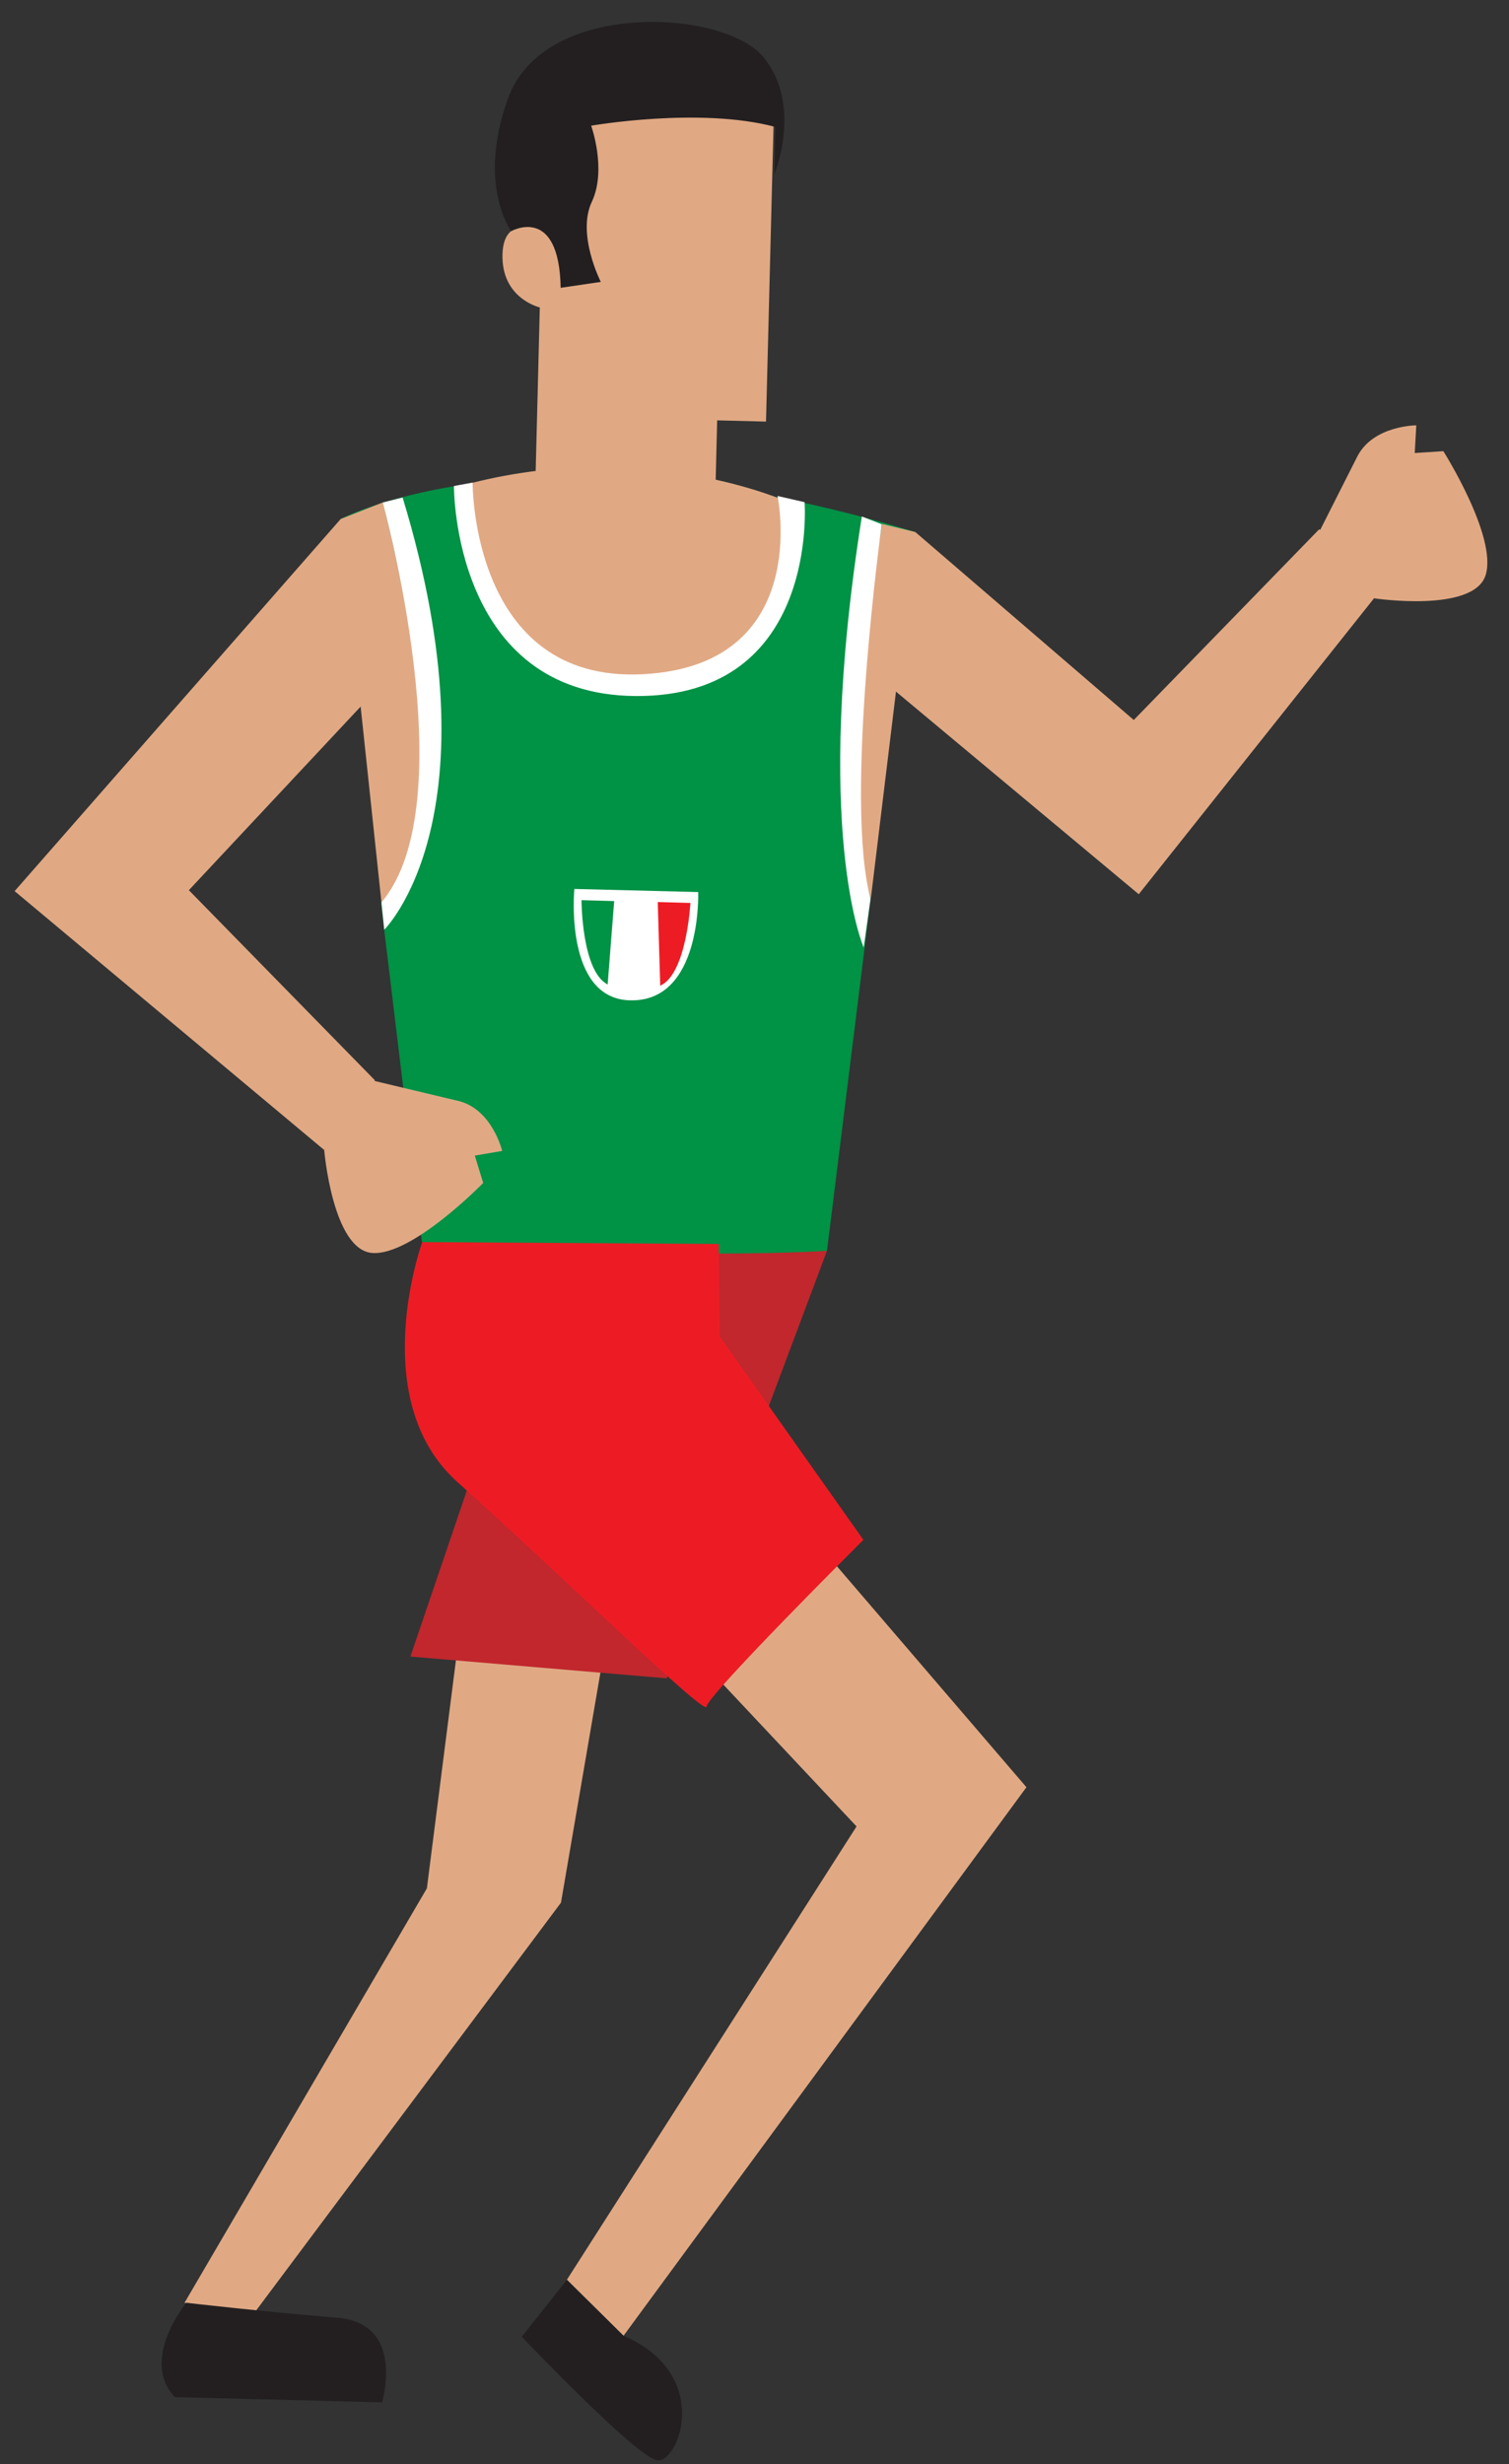 <?xml version="1.0" encoding="utf-8"?>
<!-- Generator: Adobe Illustrator 18.1.1, SVG Export Plug-In . SVG Version: 6.00 Build 0)  -->
<svg version="1.1" id="Layer_1" xmlns="http://www.w3.org/2000/svg" xmlns:xlink="http://www.w3.org/1999/xlink" x="0px" y="0px"
	 viewBox="110 0 485 792" enable-background="new 110 0 485 792" xml:space="preserve">
<rect x="110" y="0" width="485" height="792" fill="#333333" stroke="none"/>
<g>
	<polygon fill="#E0A984" points="308.9,503 290.3,611.5 192,743 169.3,740.1 247.2,606.9 263.1,482.1 	"/>
	<polygon fill="#E0A984" points="311.2,508.1 385.3,587 292.2,732.7 310.4,750.7 439.9,574.4 345.3,464.1 	"/>
	<polygon fill="#C1272D" points="375.8,402 324.3,539.4 241.9,532.4 287.5,398.3 	"/>
	<path fill="#E0A984" d="M353.9,185.5L476,287.4l80.7-101.5L534,170.1l-59.6,61.3L404.2,171C404.2,171,371.9,169.7,353.9,185.5z"/>
	<path fill="#009245" d="M219.5,166.8c0,0,62.1-33.2,184.7,4.2l-13,39.4l-1.4,78.8L375.8,402c0,0-47.6,3.3-130.2-2.8l-13.1-108.6
		l4.5-84L219.5,166.8z"/>
	<path fill="#E0A984" d="M358.7,37.1l-2.5,98.4l-15.7-0.4l-0.8,32.4c0,0-17.6,32.6-57.9-1.5l1.7-67.2c0,0-12.4-2.8-12-17.1
		c0.4-14.3,14.5-7.1,14.5-7.1l1-39.2L358.7,37.1z"/>
	<path fill="#231F20" d="M274.3,74.3c0,0,15.4-8.7,15.9,18.2l12.9-1.9c0,0-7.8-15.3-2.9-25.7s-0.2-24.5-0.2-24.5s34.9-6.1,59.2,0.4
		L358.9,56c0,0,9.1-22-3.4-37.5C343.1,3,284.8-0.4,273.3,31.6C263.2,59.4,274.3,74.3,274.3,74.3z"/>
	<path fill="#E0A984" d="M261.7,155.2c0,0-3.3,61.3,51,62.6c54.3,1.4,50.5-56.5,50.5-56.5S318.2,140.9,261.7,155.2z"/>
	<path fill="#E0A984" d="M233,161.5c0,0,28.3,103-0.4,128.5l-13.1-123.2L233,161.5z"/>
	<path fill="#E0A984" d="M219.5,166.8L114.7,286.4l99.5,83.2l16.3-22.4l-59.8-61.1l62.5-66.8C233.2,219.3,234.9,185.2,219.5,166.8z"
		/>
	<path fill="#E0A984" d="M404.2,171l-10.7-2.6c0,0-14.5,87.3-3.6,120.3L404.2,171z"/>
	<path fill="#E0A984" d="M214.2,369.6c0,0,2.7,32.2,15.5,33.1s35.6-22.5,35.6-22.5l-2.7-8.8l8.8-1.5c0,0-3.2-13.5-14.2-16.1
		s-30.2-7.2-30.2-7.2L214.2,369.6z"/>
	<path fill="#E0A984" d="M551.7,192.3c0,0,32,4.8,35.8-7.5c3.8-12.3-13.6-39.8-13.6-39.8l-9.2,0.6l0.5-8.9c0,0-13.9,0-19,10.1
		s-14,27.7-14,27.7L551.7,192.3z"/>
	<path fill="#FFFFFF" d="M233,161.5c0,0,26.8,96.5-0.4,128.5l0.9,8.8c0,0,37.1-36.4,5.9-138.9L233,161.5z"/>
	<path fill="#FFFFFF" d="M393.4,168.5c0,0-12.2,88.5-3.6,120.3l-2.2,15.7c0,0-16.6-37.2-0.6-138.5L393.4,168.5z"/>
	<path fill="#FFFFFF" d="M255.9,156.2c0,0-0.5,67.2,58.5,67.5c59,0.3,54.2-62.3,54.2-62.3l-8.7-2c0,0,11.5,54.6-43.5,57.3
		c-55,2.7-54.5-61.6-54.5-61.6L255.9,156.2z"/>
	<path fill="#ED1C24" d="M245.7,399.2c0,0-18.3,50.7,11.4,77.2c29.7,26.5,79.9,75.6,80,72.1c0.1-3.5,50.4-53.6,50.4-53.6l-46.2-65.4
		l-0.3-29.7L245.7,399.2z"/>
	<path fill="#231F20" d="M292.2,732.7L277.7,751c0,0,36.4,38.3,43.4,39.7c7,1.3,18.2-27.6-10.7-40L292.2,732.7z"/>
	<path fill="#231F20" d="M169.9,740.1c0,0-15.1,18.3-3.7,30.3l66.6,1.7c0,0,7.7-25.5-14.5-27.2C196.1,743.1,169.9,740.1,169.9,740.1
		z"/>
	<path fill="#FFFFFF" d="M294.6,285.7l39.8,1c0,0,1.3,35.4-21.9,34.8C291.2,321,294.6,285.7,294.6,285.7z"/>
	<path fill="#009245" d="M307.4,289.6l-10.5-0.3c0,0,0,22.8,8.4,27.1L307.4,289.6z"/>
	<path fill="#ED1C24" d="M321.4,289.9l10.5,0.3c0,0-1.2,22.8-9.7,26.6L321.4,289.9z"/>
</g>
</svg>

